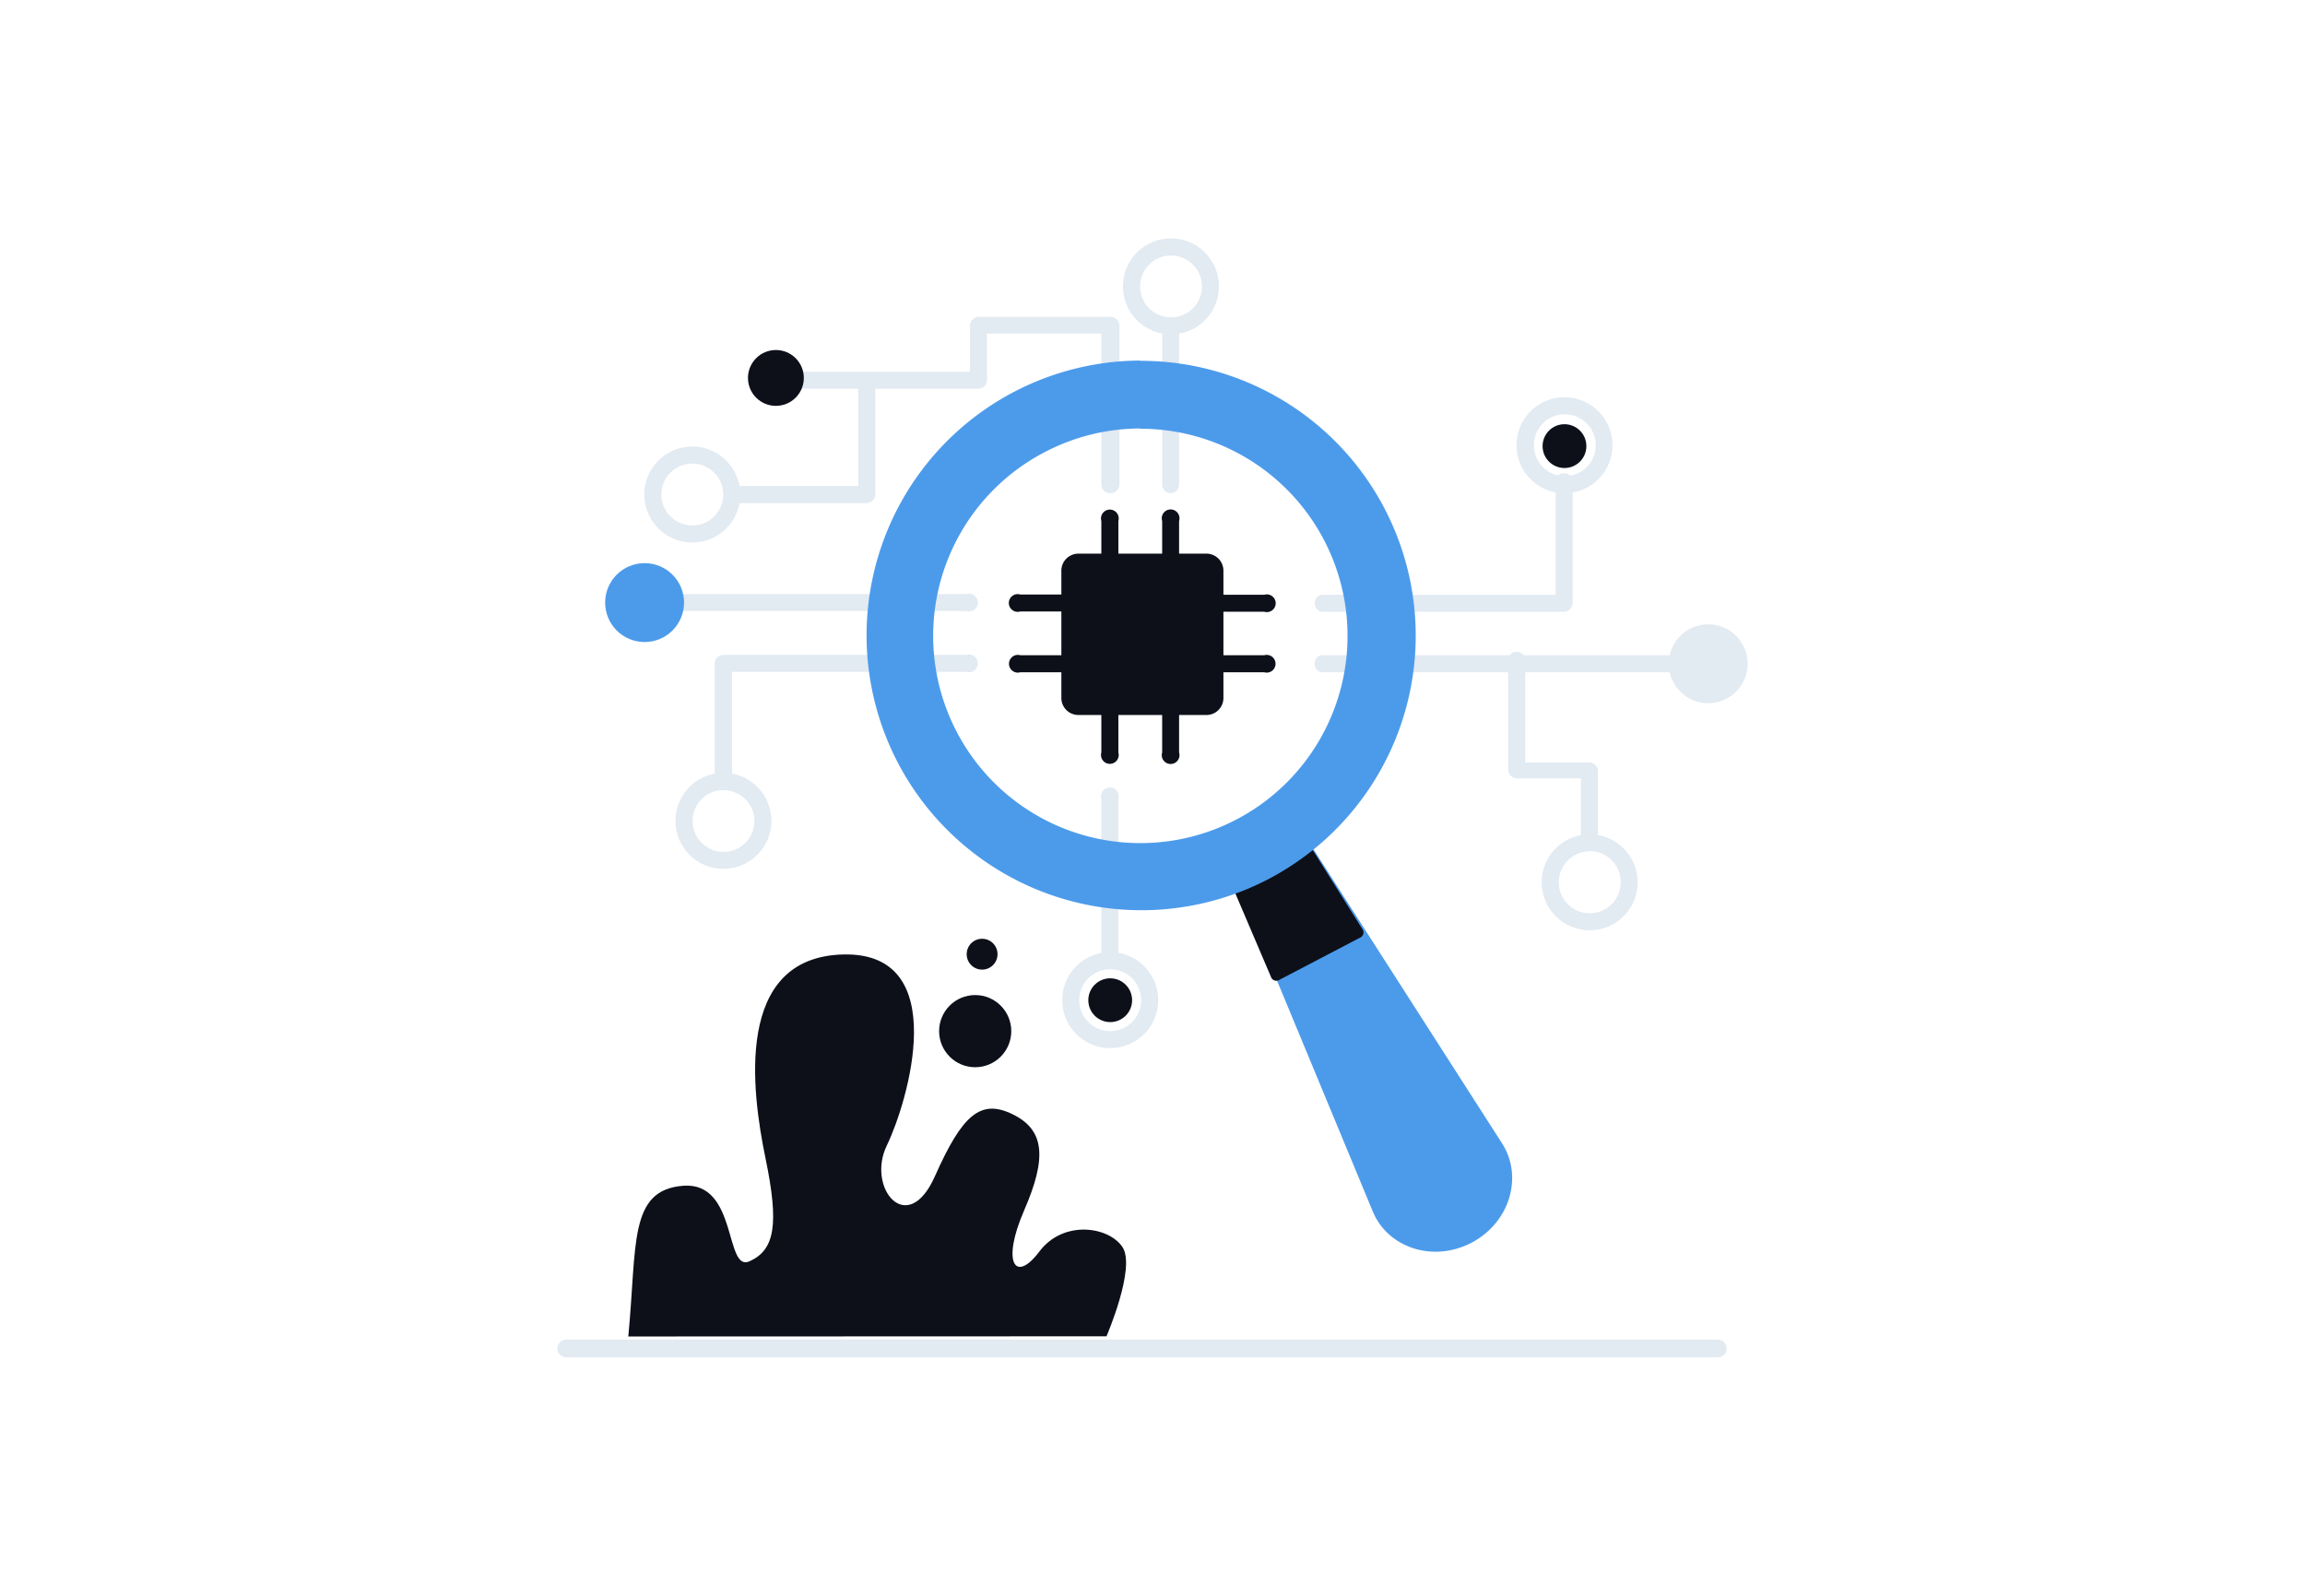 <svg id="Layer_1" data-name="Layer 1" xmlns="http://www.w3.org/2000/svg" viewBox="0 0 260 180"><title>Flat Web Illustrations Pack - Scene 23</title><path d="M81.61,89.13a1,1,0,0,1-1-1V74.82a1,1,0,0,1,1-.95H109a1,1,0,1,1,0,1.91H82.57V88.17A1,1,0,0,1,81.61,89.13Z" fill="#e2eaf2"/><path d="M109,68.92H76.31a1,1,0,1,1,0-1.91H109a1,1,0,1,1,0,1.91Z" fill="#e2eaf2"/><path d="M81.61,98a5.41,5.41,0,1,1,5.4-5.4A5.41,5.41,0,0,1,81.61,98Zm0-8.89a3.49,3.49,0,1,0,3.49,3.49A3.49,3.49,0,0,0,81.61,89.13Z" fill="#e2eaf2"/><circle cx="72.71" cy="67.97" r="4.45" fill="#4C9BEB"/><path d="M132.09,37.71a5.41,5.41,0,1,1,5.4-5.4A5.41,5.41,0,0,1,132.09,37.71Zm0-8.89a3.49,3.49,0,1,0,3.49,3.49A3.49,3.49,0,0,0,132.09,28.82Z" fill="#e2eaf2"/><path d="M78.09,61.19a5.41,5.41,0,1,1,5.41-5.41A5.41,5.41,0,0,1,78.09,61.19Zm0-8.9a3.49,3.49,0,1,0,3.49,3.49A3.5,3.5,0,0,0,78.09,52.29Z" fill="#e2eaf2"/><path d="M176.47,69H149a1,1,0,0,1,0-1.91h26.48V54.67a1,1,0,1,1,1.91,0V68A1,1,0,0,1,176.47,69Z" fill="#e2eaf2"/><path d="M189.08,75.83H149a1,1,0,0,1,0-1.92h40a1,1,0,0,1,0,1.92Z" fill="#e2eaf2"/><path d="M176.47,55.63a5.41,5.41,0,1,1,5.41-5.41A5.41,5.41,0,0,1,176.47,55.63Zm0-8.9A3.49,3.49,0,1,0,180,50.22,3.5,3.5,0,0,0,176.47,46.73Z" fill="#e2eaf2"/><path d="M179.32,104.93a5.41,5.41,0,1,1,5.4-5.41A5.41,5.41,0,0,1,179.32,104.93Zm0-8.9a3.49,3.49,0,1,0,3.49,3.49A3.49,3.49,0,0,0,179.32,96Z" fill="#e2eaf2"/><path d="M125.23,118.22a5.41,5.41,0,1,1,5.41-5.4A5.41,5.41,0,0,1,125.23,118.22Zm0-8.89a3.49,3.49,0,1,0,3.49,3.49A3.49,3.49,0,0,0,125.23,109.33Z" fill="#e2eaf2"/><circle cx="192.68" cy="74.87" r="4.45" fill="#e2eaf2"/><path d="M125.23,109.11a1,1,0,0,1-1-1v-18a1,1,0,1,1,1.92,0v18A1,1,0,0,1,125.23,109.11Z" fill="#e2eaf2"/><path d="M132.09,55.63a1,1,0,0,1-1-1V36.75a1,1,0,0,1,1.91,0V54.67A1,1,0,0,1,132.09,55.63Z" fill="#e2eaf2"/><path d="M125.23,55.63a1,1,0,0,1-1-1v-17H111.33v5.22a1,1,0,0,1-1,1H90.11a1,1,0,1,1,0-1.92h19.3V36.75a1,1,0,0,1,1-1h14.86a1,1,0,0,1,1,1V54.67A1,1,0,0,1,125.23,55.63Z" fill="#e2eaf2"/><path d="M97.77,56.74H82.54a1,1,0,0,1,0-1.92H96.81V42.93a1,1,0,0,1,1.92,0V55.78A1,1,0,0,1,97.77,56.74Z" fill="#e2eaf2"/><path d="M179.32,96a1,1,0,0,1-1-1v-7.2h-7.2a1,1,0,0,1-1-1v-12a1,1,0,1,1,1.92,0V86h7.2a1,1,0,0,1,1,1v8.15A1,1,0,0,1,179.32,96Z" fill="#e2eaf2"/><circle cx="125.23" cy="112.82" r="2.47" fill="#0d1019"/><circle cx="176.47" cy="50.32" r="2.47" fill="#0d1019"/><circle cx="87.52" cy="42.63" r="3.15" fill="#0d1019"/><path d="M193.76,153.1H63.88a1,1,0,1,1,0-2H193.76a1,1,0,0,1,0,2Z" fill="#e2eaf2"/><path d="M166,140.17h0c-4.38,2.29-9.46.55-11.14-3.49l-15.13-36.47c-.51-1.25.89-3.17,3.1-4.33h0c2.22-1.16,4.6-1.21,5.33-.08L169.45,129C171.81,132.71,170.34,137.87,166,140.17Z" fill="#4C9BEB"/><path d="M153.42,105.76l-9.12,4.77a.64.64,0,0,1-.89-.23l-4.08-9.56a.68.68,0,0,1,.32-.89l7.65-4a.68.68,0,0,1,.91.24l5.53,8.81A.64.64,0,0,1,153.42,105.76Z" fill="#0d1019"/><path d="M128.64,48.36A23.37,23.37,0,1,1,117.84,51a23.34,23.34,0,0,1,10.8-2.67m0-7.66h0A31,31,0,1,0,143,99.2a31,31,0,0,0-14.39-58.5Z" fill="#4C9BEB"/><path d="M142.56,73.91H138V69h4.6a1,1,0,1,0,0-1.91H138V64.37A1.92,1.92,0,0,0,136,62.45h-3V58.76a1,1,0,1,0-1.91,0v3.69h-4.94V58.76a1,1,0,1,0-1.92,0v3.69h-2.59a1.92,1.92,0,0,0-1.92,1.92v2.69h-4.63a1,1,0,1,0,0,1.91h4.63v4.94h-4.63a1,1,0,1,0,0,1.92h4.63v2.91a1.92,1.92,0,0,0,1.92,1.91h2.59v4.23a1,1,0,1,0,1.92,0V80.65h4.94v4.23a1,1,0,1,0,1.91,0V80.65h3A1.92,1.92,0,0,0,138,78.74V75.83h4.6a1,1,0,1,0,0-1.92Z" fill="#0d1019"/><circle cx="110" cy="116.31" r="4.07" fill="#0d1019"/><circle cx="110.78" cy="107.63" r="1.74" fill="#0d1019"/><path d="M70.87,150.75c1-10.33,0-16.52,6.19-17s4.65,9.81,7.49,8.52,3.35-4.13,1.8-11.61-3.61-22.71,8.78-23,7.22,16.77,4.9,21.55,2.32,10.45,5.42,3.48,5.16-8.77,8.78-7,3.87,4.91,1.29,10.84-1,8.26,1.71,4.65,7.83-2.84,9.38-.52-1.8,10.07-1.8,10.07Z" fill="#0d1019"/></svg>